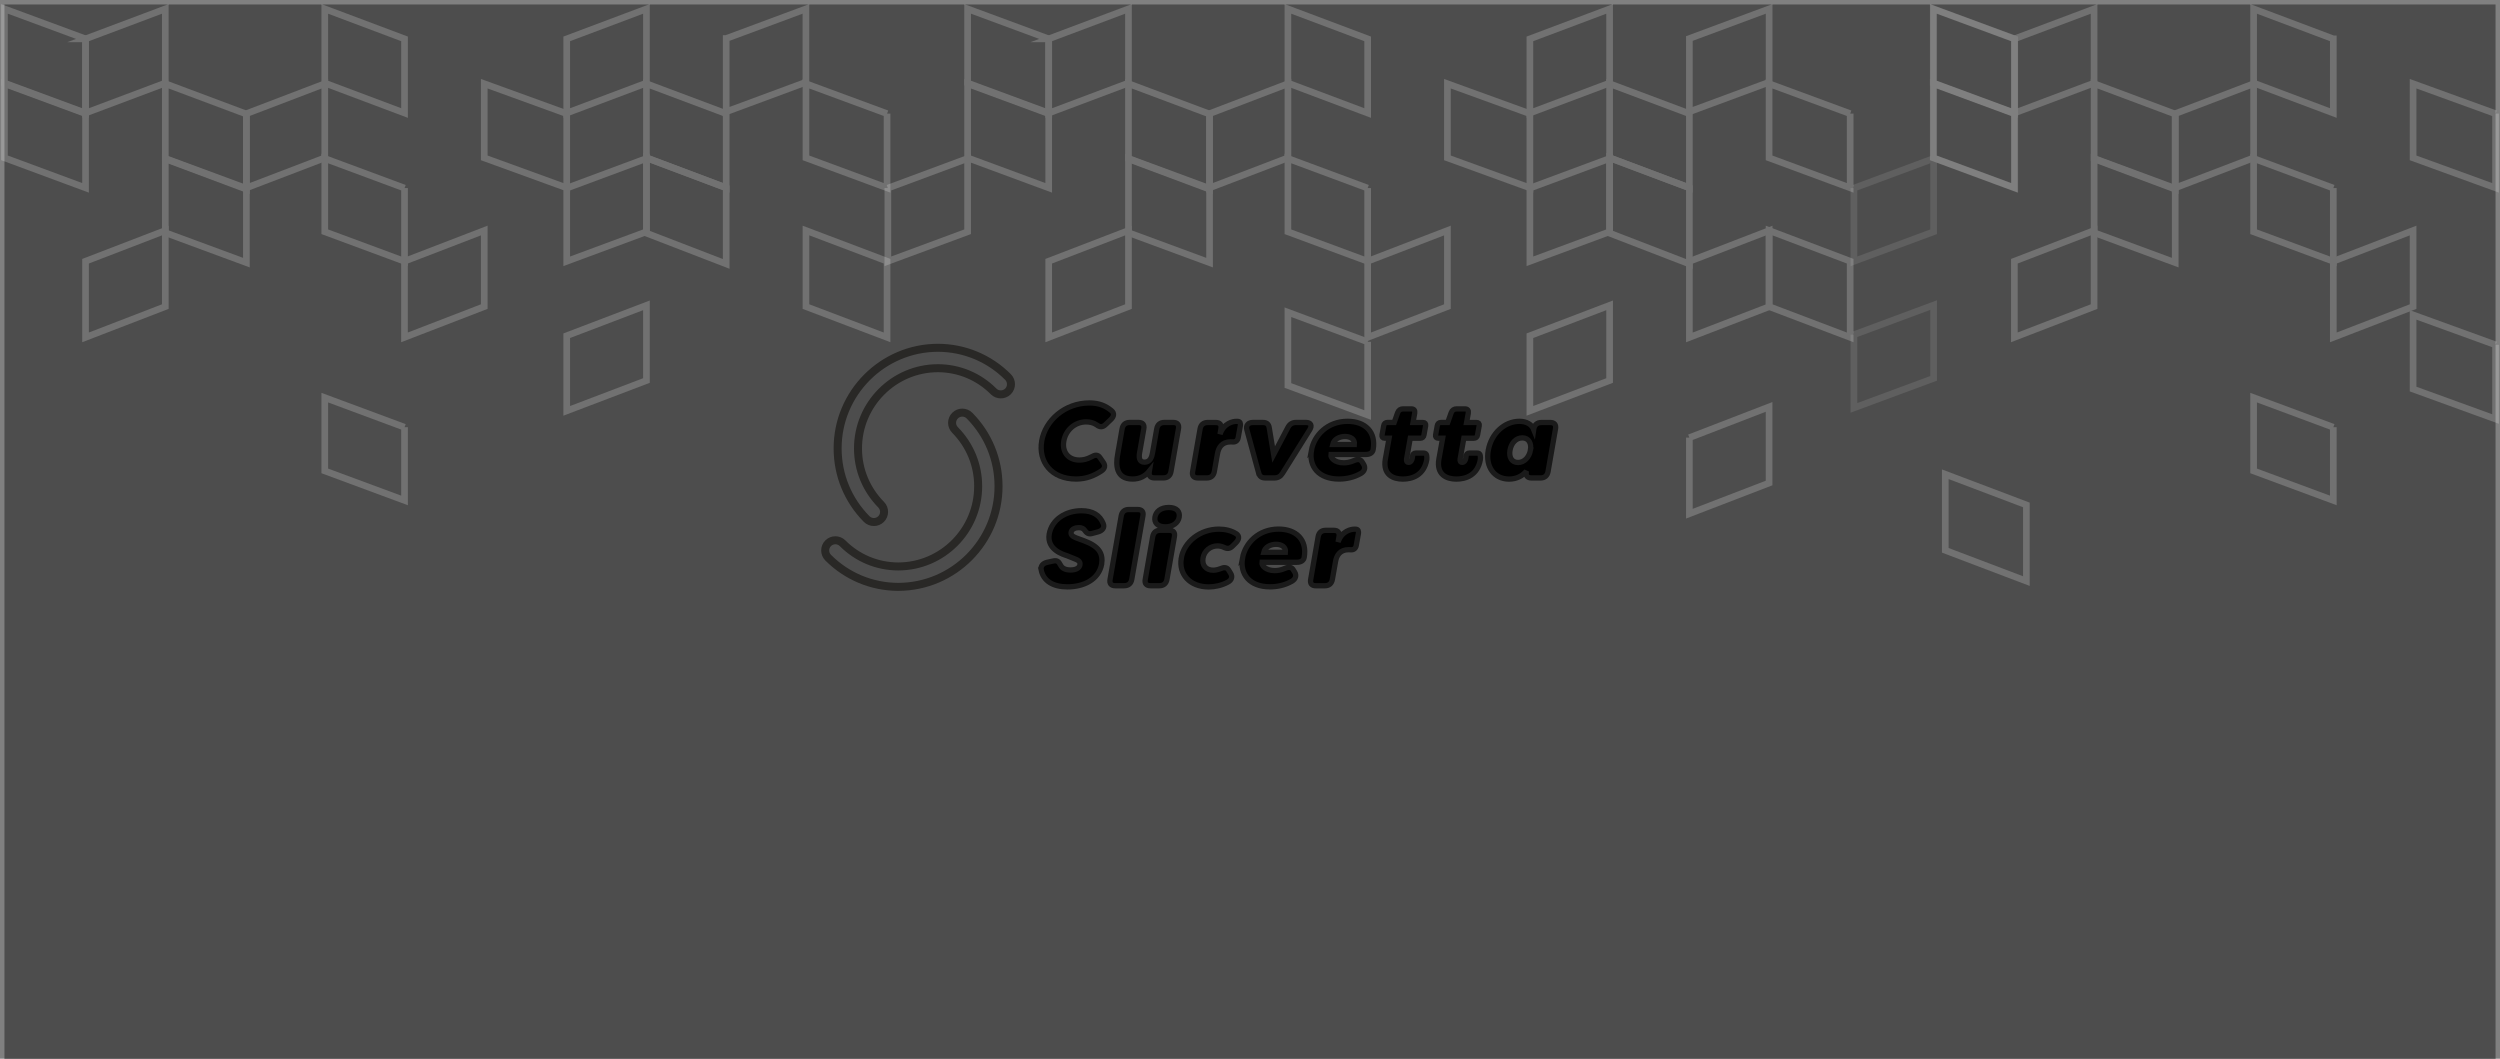 <?xml version="1.0" encoding="UTF-8"?><svg id="a" xmlns="http://www.w3.org/2000/svg" viewBox="0 0 562 238"><rect x="0" y="0" width="562" height="238" fill="#808080" stroke="none"/><g id="b"><rect id="c" x="1" y="1" width="560" height="237" style="fill:#4d4d4d;"/><g id="d" style="opacity:.2;"><path id="e" d="M19.23,8.74v16.67l17.93-6.74V2l-17.93,6.74Z" style="fill:none; stroke:#fff; stroke-miterlimit:10; stroke-width:1.5px;"/><path id="f" d="M19.23,8.74v16.67L1,18.67V2l18.23,6.74Z" style="fill:none; stroke:#fff; stroke-miterlimit:10; stroke-width:1.5px;"/><path id="g" d="M90.94,8.74v16.67l-17.93-6.74V2l17.93,6.74Z" style="fill:none; stroke:#fff; stroke-miterlimit:10; stroke-width:1.5px;"/><path id="h" d="M127.4,8.74v16.67l17.92-6.74V2s-17.92,6.74-17.92,6.74Z" style="fill:none; stroke:#fff; stroke-miterlimit:10; stroke-width:1.5px;"/><path id="i" d="M19.23,25.54v16.69L1,35.48v-16.67s18.23,6.73,18.23,6.73Z" style="fill:none; stroke:#fff; stroke-miterlimit:10; stroke-width:1.5px;"/><path id="j" d="M19.23,58.73v17.11l17.93-6.92v-17.1l-17.93,6.9h0Z" style="fill:none; stroke:#fff; stroke-miterlimit:10; stroke-width:1.5px;"/><path id="k" d="M55.39,25.54v16.69l17.62-6.74v-16.67l-17.62,6.73h0Z" style="fill:none; stroke:#fff; stroke-miterlimit:10; stroke-width:1.5px;"/><path id="l" d="M90.94,42.28v16.46l-17.93-6.64v-16.47l17.93,6.66h0Z" style="fill:none; stroke:#fff; stroke-miterlimit:10; stroke-width:1.5px;"/><path id="m" d="M90.94,96.04v16.46l-17.93-6.64v-16.47l17.93,6.66h0Z" style="fill:none; stroke:#fff; stroke-miterlimit:10; stroke-width:1.5px;"/><path id="n" d="M55.39,25.64v16.89l-18.23-6.82v-16.9l18.23,6.83Z" style="fill:none; stroke:#fff; stroke-miterlimit:10; stroke-width:1.5px;"/><path id="o" d="M55.39,42.37v16.67l-18.23-6.73v-16.69l18.23,6.74h0Z" style="fill:none; stroke:#fff; stroke-miterlimit:10; stroke-width:1.5px;"/><path id="p" d="M127.4,42.28v16.46l17.92-6.64v-16.47l-17.92,6.66h0Z" style="fill:none; stroke:#fff; stroke-miterlimit:10; stroke-width:1.5px;"/><path id="q" d="M163.25,25.54v16.69l-17.93-6.74v-16.67l17.93,6.73h0Z" style="fill:none; stroke:#fff; stroke-miterlimit:10; stroke-width:1.5px;"/><path id="r" d="M127.4,75.47v16.89l17.92-6.82v-16.9s-17.92,6.83-17.92,6.83Z" style="fill:none; stroke:#fff; stroke-miterlimit:10; stroke-width:1.5px;"/><path id="s" d="M163.25,42.22v17.11l-17.93-6.92v-16.95l17.93,6.75h0Z" style="fill:none; stroke:#fff; stroke-miterlimit:10; stroke-width:1.5px;"/><path id="t" d="M90.93,58.73v17.11l17.93-6.92v-17.1l-17.93,6.9h0Z" style="fill:none; stroke:#fff; stroke-miterlimit:10; stroke-width:1.5px;"/><path id="u" d="M199.41,25.54v16.69l-18.23-6.74v-16.67l18.23,6.73h0Z" style="fill:none; stroke:#fff; stroke-miterlimit:10; stroke-width:1.5px;"/><path id="v" d="M127.4,25.54v16.69l-18.54-6.74v-16.67l18.54,6.73h0Z" style="fill:none; stroke:#fff; stroke-miterlimit:10; stroke-width:1.5px;"/><path id="w" d="M199.41,58.73v17.11l-18.23-6.92v-17.1l18.23,6.9h0Z" style="fill:none; stroke:#fff; stroke-miterlimit:10; stroke-width:1.5px;"/><path id="x" d="M163.25,8.66v16.46l17.92-6.64V2l-17.92,6.66Z" style="fill:none; stroke:#fff; stroke-miterlimit:10; stroke-width:1.5px;"/></g><g id="y" style="opacity:.2;"><path id="z" d="M235.75,8.74v16.67l17.93-6.74V2l-17.93,6.74Z" style="fill:none; stroke:#fff; stroke-miterlimit:10; stroke-width:1.5px;"/><path id="aa" d="M235.75,8.74v16.67l-18.23-6.74V2l18.23,6.74Z" style="fill:none; stroke:#fff; stroke-miterlimit:10; stroke-width:1.5px;"/><path id="ab" d="M307.45,8.74v16.67l-17.93-6.74V2l17.93,6.74Z" style="fill:none; stroke:#fff; stroke-miterlimit:10; stroke-width:1.5px;"/><path id="ac" d="M343.92,8.74v16.67l17.92-6.74V2l-17.92,6.74Z" style="fill:none; stroke:#fff; stroke-miterlimit:10; stroke-width:1.5px;"/><path id="ad" d="M199.59,42.28v16.46l17.93-6.64v-16.47l-17.93,6.66h0Z" style="fill:none; stroke:#fff; stroke-miterlimit:10; stroke-width:1.5px;"/><path id="ae" d="M235.75,25.54v16.69l-18.23-6.74v-16.67l18.23,6.73h0Z" style="fill:none; stroke:#fff; stroke-miterlimit:10; stroke-width:1.5px;"/><path id="af" d="M235.75,58.73v17.11l17.93-6.92v-17.1l-17.93,6.9h0Z" style="fill:none; stroke:#fff; stroke-miterlimit:10; stroke-width:1.5px;"/><path id="ag" d="M271.91,25.54v16.69l17.62-6.74v-16.67l-17.62,6.73h0Z" style="fill:none; stroke:#fff; stroke-miterlimit:10; stroke-width:1.5px;"/><path id="ah" d="M307.45,42.28v16.46l-17.93-6.64v-16.47l17.93,6.66h0Z" style="fill:none; stroke:#fff; stroke-miterlimit:10; stroke-width:1.5px;"/><path id="ai" d="M307.45,76.84v16.46l-17.93-6.64v-16.47l17.93,6.66h0Z" style="fill:none; stroke:#fff; stroke-miterlimit:10; stroke-width:1.5px;"/><path id="aj" d="M271.91,25.64v16.89l-18.23-6.82v-16.9l18.23,6.83Z" style="fill:none; stroke:#fff; stroke-miterlimit:10; stroke-width:1.5px;"/><path id="ak" d="M271.91,42.37v16.67l-18.23-6.73v-16.69l18.23,6.74h0Z" style="fill:none; stroke:#fff; stroke-miterlimit:10; stroke-width:1.5px;"/><path id="al" d="M343.92,42.28v16.46l17.92-6.64v-16.47l-17.92,6.66h0Z" style="fill:none; stroke:#fff; stroke-miterlimit:10; stroke-width:1.5px;"/><path id="am" d="M379.77,25.54v16.69l-17.93-6.74v-16.67l17.93,6.73h0Z" style="fill:none; stroke:#fff; stroke-miterlimit:10; stroke-width:1.5px;"/><path id="an" d="M343.92,75.47v16.89l17.92-6.82v-16.9l-17.92,6.83Z" style="fill:none; stroke:#fff; stroke-miterlimit:10; stroke-width:1.5px;"/><path id="ao" d="M379.77,42.22v17.11l-17.93-6.92v-16.95l17.93,6.75h0Z" style="fill:none; stroke:#fff; stroke-miterlimit:10; stroke-width:1.5px;"/><path id="ap" d="M307.45,58.73v17.11l17.93-6.92v-17.1l-17.93,6.9h0Z" style="fill:none; stroke:#fff; stroke-miterlimit:10; stroke-width:1.5px;"/><path id="aq" d="M415.92,25.54v16.69l-18.23-6.74v-16.67l18.23,6.73h0Z" style="fill:none; stroke:#fff; stroke-miterlimit:10; stroke-width:1.5px;"/><path id="ar" d="M379.77,58.75v17.1l17.93-6.9v-17.11l-17.93,6.92h0Z" style="fill:none; stroke:#fff; stroke-miterlimit:10; stroke-width:1.5px;"/><path id="as" d="M379.77,98.38v17.1l17.92-6.9v-17.11l-17.92,6.92h0Z" style="fill:none; stroke:#fff; stroke-miterlimit:10; stroke-width:1.5px;"/><path id="at" d="M343.92,25.54v16.69l-18.54-6.74v-16.67l18.54,6.73h0Z" style="fill:none; stroke:#fff; stroke-miterlimit:10; stroke-width:1.5px;"/><path id="au" d="M415.92,58.73v17.11l-18.23-6.92v-17.1l18.23,6.9h0Z" style="fill:none; stroke:#fff; stroke-miterlimit:10; stroke-width:1.5px;"/><path id="av" d="M455.53,113.52v17.11l-18.23-6.92v-17.1l18.23,6.9h0Z" style="fill:none; stroke:#fff; stroke-miterlimit:10; stroke-width:1.5px;"/><path id="aw" d="M379.77,8.66v16.46l17.93-6.64V2l-17.93,6.66Z" style="fill:none; stroke:#fff; stroke-miterlimit:10; stroke-width:1.5px;"/></g><g id="ax" style="opacity:.5;"><g id="ay" style="opacity:.2;"><path id="az" d="M452.92,8.74v16.67l-18.23-6.74V2l18.23,6.74Z" style="fill:none; stroke:#fff; stroke-miterlimit:10; stroke-width:1.5px;"/><path id="ba" d="M416.76,42.28v16.46l17.92-6.64v-16.47l-17.92,6.66h0Z" style="fill:none; stroke:#fff; stroke-miterlimit:10; stroke-width:1.5px;"/><path id="bb" d="M416.76,75.23v16.46l17.92-6.64v-16.47l-17.92,6.66h0Z" style="fill:none; stroke:#fff; stroke-miterlimit:10; stroke-width:1.5px;"/><path id="bc" d="M452.92,25.54v16.69l-18.23-6.74v-16.67l18.23,6.73h0Z" style="fill:none; stroke:#fff; stroke-miterlimit:10; stroke-width:1.5px;"/></g></g><g id="bd" style="opacity:.2;"><path id="be" d="M452.83,8.74v16.67l17.92-6.74V2l-17.92,6.74Z" style="fill:none; stroke:#fff; stroke-miterlimit:10; stroke-width:1.5px;"/><path id="bf" d="M452.83,8.74v16.67l-18.23-6.74V2l18.23,6.74Z" style="fill:none; stroke:#fff; stroke-miterlimit:10; stroke-width:1.5px;"/><path id="bg" d="M524.53,8.74v16.67l-17.92-6.74V2l17.92,6.74Z" style="fill:none; stroke:#fff; stroke-miterlimit:10; stroke-width:1.5px;"/><path id="bh" d="M452.83,25.54v16.69l-18.23-6.74v-16.67l18.23,6.73h0Z" style="fill:none; stroke:#fff; stroke-miterlimit:10; stroke-width:1.5px;"/><path id="bi" d="M452.83,58.73v17.11l17.92-6.92v-17.1l-17.92,6.9h0Z" style="fill:none; stroke:#fff; stroke-miterlimit:10; stroke-width:1.5px;"/><path id="bj" d="M488.99,25.54v16.69l17.62-6.74v-16.67l-17.62,6.73h0Z" style="fill:none; stroke:#fff; stroke-miterlimit:10; stroke-width:1.5px;"/><path id="bk" d="M524.53,42.28v16.46l-17.92-6.64v-16.47l17.92,6.66h0Z" style="fill:none; stroke:#fff; stroke-miterlimit:10; stroke-width:1.5px;"/><path id="bl" d="M524.53,96.04v16.46l-17.92-6.64v-16.47l17.92,6.66h0Z" style="fill:none; stroke:#fff; stroke-miterlimit:10; stroke-width:1.5px;"/><path id="bm" d="M488.99,25.64v16.89l-18.23-6.82v-16.9l18.23,6.83Z" style="fill:none; stroke:#fff; stroke-miterlimit:10; stroke-width:1.5px;"/><path id="bn" d="M488.99,42.37v16.67l-18.23-6.73v-16.69l18.23,6.74h0Z" style="fill:none; stroke:#fff; stroke-miterlimit:10; stroke-width:1.5px;"/><path id="bo" d="M524.53,58.73v17.11l17.93-6.92v-17.1l-17.93,6.9h0Z" style="fill:none; stroke:#fff; stroke-miterlimit:10; stroke-width:1.5px;"/><path id="bp" d="M561,25.54v16.69l-18.54-6.74v-16.67l18.54,6.73h0Z" style="fill:none; stroke:#fff; stroke-miterlimit:10; stroke-width:1.5px;"/><path id="bq" d="M561,77.51v16.69l-18.54-6.74v-16.67l18.54,6.73h0Z" style="fill:none; stroke:#fff; stroke-miterlimit:10; stroke-width:1.5px;"/></g></g><g id="br"><g id="bs"><path d="M201.94,131.93c-5.97-.02-11.56-2.35-15.77-6.57-.89-.9-.89-2.35,0-3.24.9-.89,2.35-.89,3.24,0,3.34,3.35,7.79,5.21,12.52,5.22,9.92-.02,17.98-8.12,17.96-18.06,0-4.75-1.86-9.23-5.2-12.62-.89-.9-.88-2.35.02-3.24.9-.89,2.35-.88,3.24.02,4.19,4.24,6.51,9.86,6.52,15.83.03,12.46-10.08,22.63-22.54,22.66h0Z" style="fill:none; stroke:#292826; stroke-miterlimit:10; stroke-width:1.8px;"/><path d="M210.83,78.18c5.97.02,11.56,2.35,15.77,6.57.89.9.89,2.35,0,3.24-.9.89-2.35.89-3.24,0-3.34-3.35-7.79-5.21-12.52-5.22-9.92.02-17.98,8.12-17.96,18.06,0,4.75,1.86,9.23,5.2,12.62.89.9.88,2.35-.02,3.24-.9.89-2.35.88-3.24-.02-4.19-4.24-6.51-9.86-6.52-15.83-.03-12.46,10.08-22.63,22.54-22.66h0Z" style="fill:none; stroke:#292826; stroke-miterlimit:10; stroke-width:1.8px;"/></g></g><path d="M234.17,99.14c.81-4.62,5.17-8.56,10.76-8.56,2.18,0,3.7.69,4.95,1.75.66.55.57,1.3-.17,1.99l-1.14,1.09c-.71.69-1.33.64-2.01.12-.73-.52-1.61-.69-2.39-.69-2.58,0-4.6,1.9-5.02,4.29-.43,2.39.92,4.29,3.51,4.29.78,0,1.68-.17,2.63-.69.88-.52,1.49-.57,1.97.12l.76,1.09c.5.71.38,1.4-.4,1.92-1.68,1.11-3.48,1.83-5.71,1.83-5.59,0-8.53-3.93-7.73-8.56h0Z" style="stroke:#1a1a1a; stroke-width:1.19px;"/><path d="M251.23,102.27l1.02-5.88c.17-.92.76-1.42,1.68-1.42h2.04c.92,0,1.33.5,1.16,1.42l-.95,5.4c-.17.97-.14,2.11,1.11,2.11s1.64-1.14,1.8-2.11l.95-5.4c.17-.92.76-1.42,1.68-1.42h2.04c.92,0,1.33.5,1.16,1.42l-1.68,9.62c-.17.92-.76,1.42-1.68,1.42h-2.04c-.92,0-1.33-.5-1.16-1.42l.02-.12c-.9,1.11-2.11,1.8-3.79,1.8-3.86,0-3.72-3.39-3.37-5.43h0Z" style="stroke:#1a1a1a; stroke-width:1.19px;"/><path d="M278.83,95.7l-.47,2.61c-.12.76-.62,1.09-1.21,1.04-.19-.02-.36-.02-.52-.02-1.99,0-2.73,1.37-2.94,2.68l-.71,4.01c-.17.92-.76,1.42-1.68,1.42h-2.04c-.92,0-1.33-.5-1.16-1.42l1.68-9.62c.17-.92.76-1.42,1.68-1.42h1.85c.92,0,1.33.5,1.16,1.42l-.21,1.21c.85-2.54,2.99-2.89,3.65-2.89h.28c.66,0,.71.55.64,1h0Z" style="stroke:#1a1a1a; stroke-width:1.19px;"/><path d="M282.95,106.37l-2.65-9.74c-.28-.97.28-1.66,1.35-1.66h2.25c.83,0,1.3.36,1.42,1.16l1,6.04,3.18-6.04c.4-.78,1-1.16,1.83-1.16h2.28c1.07,0,1.42.69.81,1.66l-6.09,9.74c-.45.73-1.04,1.07-1.85,1.07h-2.04c-.81,0-1.26-.33-1.47-1.07Z" style="stroke:#1a1a1a; stroke-width:1.19px;"/><path d="M294.8,101.25c.62-3.41,3.63-6.54,8.13-6.54,3.93,0,6.45,2.37,5.76,6.35-.14.78-.81,1.11-1.68,1.11h-7.82c-.12.69.78,1.87,2.89,1.87.57,0,1.35-.09,2.28-.5.88-.38,1.52-.33,1.9.38l.31.5c.4.71.24,1.49-.64,2.01-1.56.9-3.32,1.26-4.93,1.26-4.6,0-6.8-2.87-6.19-6.45h0ZM304.47,99.92c.14-1.21-.9-1.8-2.11-1.8s-2.49.59-2.77,1.8h4.88Z" style="stroke:#1a1a1a; stroke-width:1.19px;"/><path d="M311.44,103.12l.83-4.62h-1c-.45,0-.66-.26-.59-.71l.38-2.11c.07-.45.38-.71.83-.71h1.52l.78-2.2c.21-.57.64-.85,1.21-.85h1.85c.62,0,.88.33.78.95l-.38,2.11h2.25c.45,0,.66.26.59.71l-.38,2.11c-.07.45-.38.71-.83.71h-2.25l-.83,4.67c-.09.55.12.76.45.76.5,0,.76-.5.83-.95.02-.12.02-.17.05-.38.05-.5.26-.76.73-.76h1.75c.38,0,.66.14.71.52.07.31.05.64.02.97-.62,3.48-3.25,4.36-5.38,4.36s-4.57-.92-3.93-4.57Z" style="stroke:#1a1a1a; stroke-width:1.19px;"/><path d="M323.48,103.12l.83-4.62h-1c-.45,0-.66-.26-.59-.71l.38-2.11c.07-.45.38-.71.83-.71h1.52l.78-2.2c.21-.57.64-.85,1.21-.85h1.85c.62,0,.88.33.78.95l-.38,2.11h2.25c.45,0,.66.26.59.71l-.38,2.11c-.07.45-.38.71-.83.71h-2.25l-.83,4.67c-.09.55.12.76.45.76.5,0,.76-.5.83-.95.02-.12.02-.17.05-.38.05-.5.26-.76.73-.76h1.75c.38,0,.66.14.71.52.07.31.05.64.02.97-.62,3.48-3.25,4.36-5.38,4.36s-4.57-.92-3.93-4.57Z" style="stroke:#1a1a1a; stroke-width:1.19px;"/><path d="M334.57,101.2c.66-3.77,3.67-6.49,6.99-6.49,1.61,0,2.77.69,3.22,1.83l.02-.14c.17-.92.76-1.42,1.68-1.42h2.04c.92,0,1.33.5,1.16,1.42l-1.68,9.62c-.17.92-.76,1.42-1.68,1.42h-2.04c-.92,0-1.33-.5-1.16-1.42l.02-.12c-.88,1.11-2.28,1.8-3.89,1.8-3.32,0-5.36-2.73-4.69-6.49h0ZM344.05,101.2c.26-1.56-.4-2.77-1.83-2.77s-2.51,1.21-2.77,2.77c-.28,1.56.38,2.77,1.8,2.77s2.51-1.21,2.8-2.77h0Z" style="stroke:#1a1a1a; stroke-width:1.19px;"/><path d="M234.06,128.14c-.19-.9.4-1.52,1.33-1.73l1.42-.31c.85-.19,1.21.17,1.59.92.36.73,1.11,1.11,2.25,1.11s1.99-.38,2.13-1.19c.07-.4-.05-.92-1.16-1.3l-1.75-.71c-.76-.26-4.6-1.33-4.01-4.86.55-3.2,3.63-5.26,7.25-5.26,2.56,0,4.17,1.02,4.91,2.92.36.85-.19,1.56-1.16,1.83l-1.33.36c-.85.24-1.26-.09-1.73-.76-.24-.33-.64-.55-1.28-.55-.81,0-1.61.33-1.73,1.04-.09.47.17.9,1.11,1.26l1.75.64c3.46,1.28,4.34,2.89,4.01,5.24-.64,3.53-4.1,5.14-7.7,5.14-3.27,0-5.4-1.35-5.9-3.79h0Z" style="stroke:#1a1a1a; stroke-width:1.19px;"/><path d="M249.54,130.25l2.51-14.29c.17-.92.76-1.42,1.68-1.42h2.04c.92,0,1.33.5,1.16,1.42l-2.51,14.29c-.17.92-.76,1.42-1.68,1.42h-2.04c-.92,0-1.33-.5-1.16-1.42Z" style="stroke:#1a1a1a; stroke-width:1.19px;"/><path d="M257.45,130.25l1.68-9.62c.17-.92.76-1.42,1.68-1.42h2.04c.92,0,1.33.5,1.16,1.42l-1.68,9.62c-.17.92-.76,1.42-1.68,1.42h-2.04c-.92,0-1.33-.5-1.16-1.42ZM259.63,116.26c.21-1.23,1.26-2.18,3.1-2.18s2.56.95,2.35,2.18-1.35,2.18-3.1,2.18-2.56-.95-2.35-2.18Z" style="stroke:#1a1a1a; stroke-width:1.19px;"/><path d="M265.55,125.44c.62-3.6,4.2-6.49,8.46-6.49,1.4,0,2.84.33,3.96,1.07.69.5.59,1.26-.14,1.99l-.71.71c-.66.69-1.26.69-2.01.31-.55-.24-1.04-.31-1.42-.31-1.61,0-2.99,1.14-3.25,2.73-.28,1.59.66,2.73,2.28,2.73.38,0,.92-.07,1.54-.31.88-.38,1.52-.4,1.94.28l.45.73c.45.71.28,1.52-.64,1.99-1.35.73-2.92,1.07-4.29,1.07-4.27,0-6.8-2.89-6.16-6.49Z" style="stroke:#1a1a1a; stroke-width:1.19px;"/><path d="M279.3,125.48c.62-3.41,3.63-6.54,8.13-6.54,3.93,0,6.45,2.37,5.76,6.35-.14.78-.81,1.11-1.68,1.11h-7.82c-.12.69.78,1.87,2.89,1.87.57,0,1.35-.09,2.28-.5.88-.38,1.52-.33,1.9.38l.31.5c.4.71.24,1.49-.64,2.01-1.56.9-3.32,1.26-4.93,1.26-4.6,0-6.8-2.87-6.19-6.45ZM288.97,124.16c.14-1.21-.9-1.8-2.11-1.8s-2.49.59-2.77,1.8h4.88Z" style="stroke:#1a1a1a; stroke-width:1.19px;"/><path d="M305.37,119.94l-.47,2.61c-.12.76-.62,1.09-1.21,1.04-.19-.02-.36-.02-.52-.02-1.99,0-2.73,1.37-2.94,2.68l-.71,4.01c-.17.92-.76,1.42-1.68,1.42h-2.04c-.92,0-1.33-.5-1.16-1.42l1.68-9.62c.17-.92.76-1.42,1.68-1.42h1.85c.92,0,1.33.5,1.16,1.42l-.21,1.21c.85-2.54,2.99-2.89,3.65-2.89h.28c.66,0,.71.55.64,1Z" style="stroke:#1a1a1a; stroke-width:1.19px;"/></svg>
